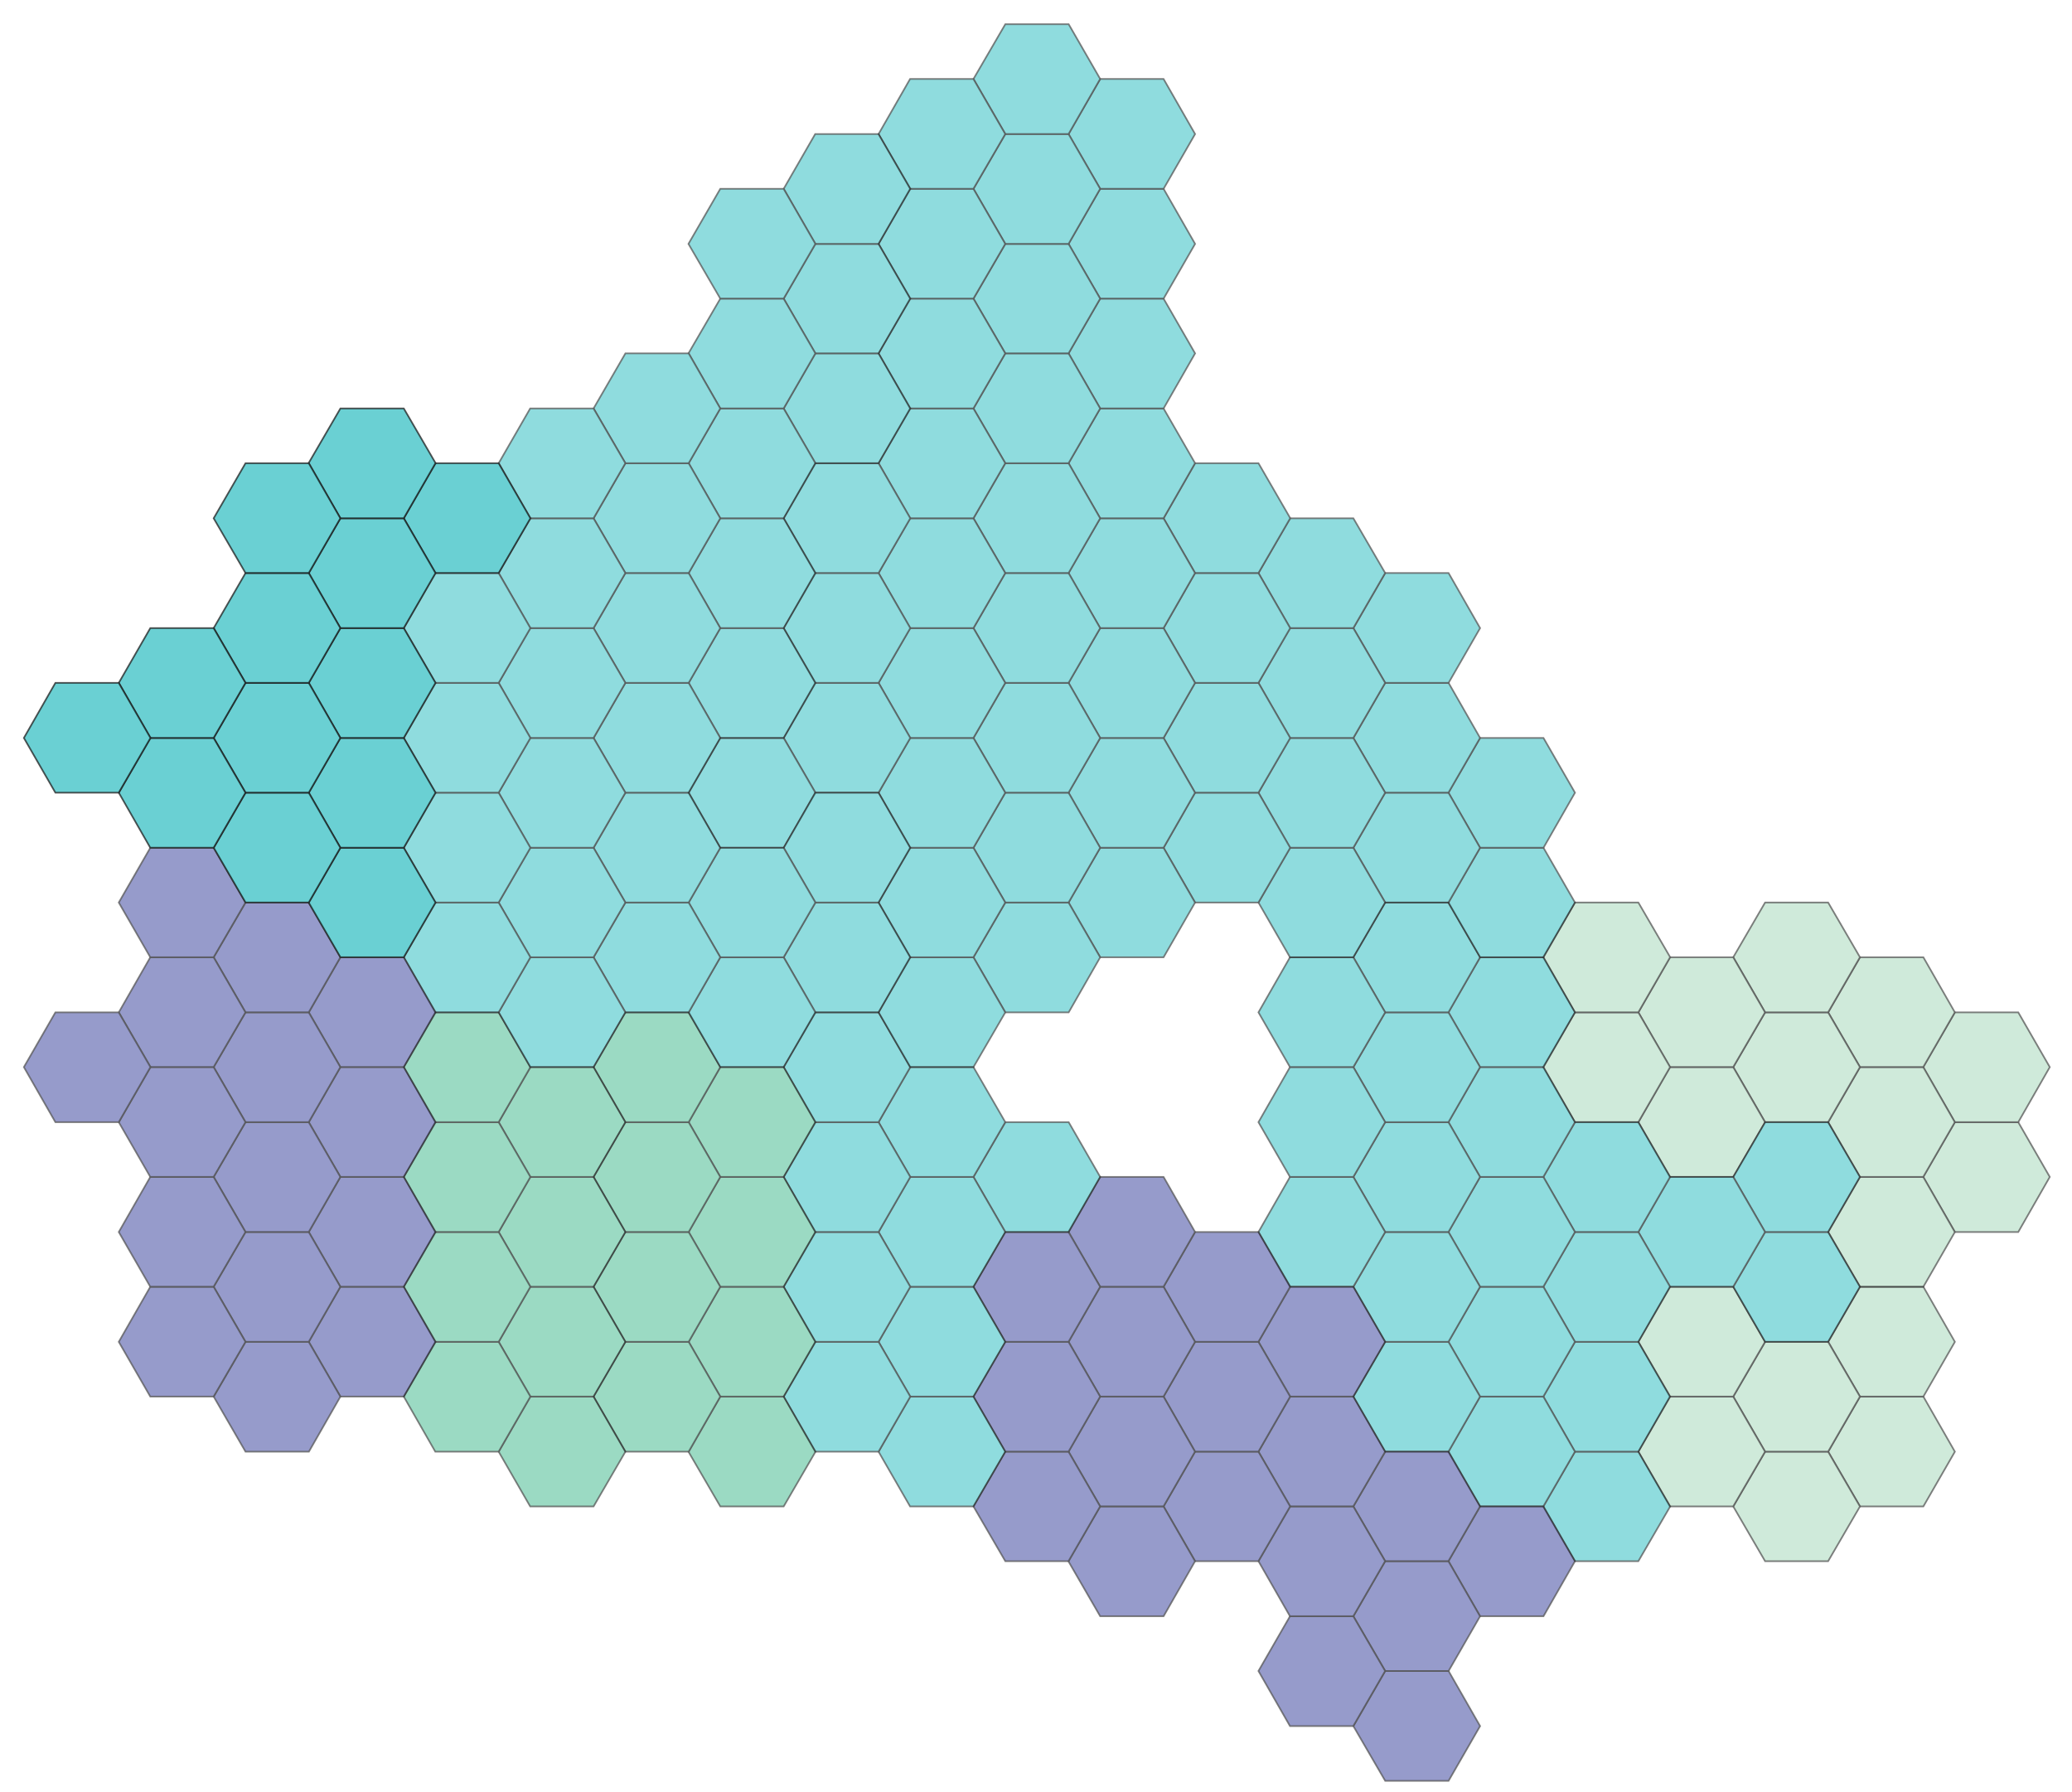<?xml version="1.0" encoding="utf-8"?>
<!-- Generator: Adobe Illustrator 23.0.0, SVG Export Plug-In . SVG Version: 6.00 Build 0)  -->
<svg version="1.1" id="Layer_1" xmlns="http://www.w3.org/2000/svg" xmlns:xlink="http://www.w3.org/1999/xlink" x="0px" y="0px"
	 viewBox="0 0 624.5 540" style="enable-background:new 0 0 624.5 540;" xml:space="preserve">
<style type="text/css">
	.st0{opacity:0.75;}
	.st1{opacity:0.75;fill:#A9D9BC;stroke:#1E1E1E;stroke-width:0.5;stroke-miterlimit:10;enable-background:new    ;}
	.st2{opacity:0.75;fill:#39C0C4;stroke:#1E1E1E;stroke-width:0.5;stroke-miterlimit:10;enable-background:new    ;}
	.st3{opacity:0.75;fill:#454DA1;stroke:#1E1E1E;stroke-width:0.5;stroke-miterlimit:10;enable-background:new    ;}
	.st4{opacity:0.75;fill:#4CBD94;stroke:#1E1E1E;stroke-width:0.5;stroke-miterlimit:10;enable-background:new    ;}
</style>
<g id="canada">
	<g id="NB" class="st0">
		<polygon class="st1" points="579.7,420.9 560.6,420.9 551,437.5 560.6,454 579.7,454 589.2,437.5 		"/>
		<polygon class="st1" points="579.7,387.8 560.6,387.8 551,404.4 560.6,420.9 579.7,420.9 589.2,404.4 		"/>
		<polygon class="st1" points="551,437.5 532,437.5 522.4,454 532,470.5 551,470.5 560.6,454 		"/>
		<polygon class="st1" points="551,404.4 532,404.4 522.4,420.9 532,437.5 551,437.5 560.6,420.9 		"/>
		<polygon class="st1" points="522.4,420.9 503.3,420.9 493.8,437.5 503.3,454 522.4,454 532,437.5 		"/>
		<polygon class="st1" points="522.4,387.8 503.3,387.8 493.8,404.4 503.3,420.9 522.4,420.9 532,404.4 		"/>
	</g>
	<g id="NL" class="st0">
		<polygon class="st1" points="608.3,338.2 589.2,338.2 579.6,354.7 589.2,371.3 608.3,371.3 617.8,354.7 		"/>
		<polygon class="st1" points="608.3,305.1 589.2,305.1 579.6,321.6 589.2,338.2 608.3,338.2 617.8,321.6 		"/>
		<polygon class="st1" points="579.7,354.7 560.6,354.7 551,371.3 560.6,387.8 579.7,387.8 589.2,371.3 		"/>
		<polygon class="st1" points="579.7,321.6 560.6,321.6 551,338.2 560.6,354.7 579.7,354.7 589.2,338.2 		"/>
		<polygon class="st1" points="579.7,288.5 560.6,288.5 551,305.1 560.6,321.6 579.7,321.6 589.2,305.1 		"/>
		<polygon class="st1" points="551,305.1 532,305.1 522.4,321.6 532,338.2 551,338.2 560.6,321.6 		"/>
		<polygon class="st1" points="551,272 532,272 522.4,288.5 532,305.1 551,305.1 560.6,288.5 		"/>
		<polygon class="st1" points="522.4,321.6 503.3,321.6 493.8,338.2 503.3,354.7 522.4,354.7 532,338.2 		"/>
		<polygon class="st1" points="522.4,288.5 503.3,288.5 493.8,305.1 503.3,321.6 522.4,321.6 532,305.1 		"/>
		<polygon class="st1" points="493.8,305.1 474.7,305.1 465.1,321.6 474.7,338.2 493.8,338.2 503.4,321.6 		"/>
		<polygon class="st1" points="493.8,272 474.7,272 465.1,288.5 474.7,305.1 493.8,305.1 503.4,288.5 		"/>
	</g>
	<g id="QC" class="st0">
		<polygon class="st2" points="551,371.3 532,371.3 522.4,387.8 532,404.4 551,404.4 560.6,387.8 		"/>
		<polygon class="st2" points="551,338.2 532,338.2 522.4,354.7 532,371.3 551,371.3 560.6,354.7 		"/>
		<polygon class="st2" points="522.4,354.7 503.3,354.7 493.8,371.3 503.3,387.8 522.4,387.8 532,371.3 		"/>
		<polygon class="st2" points="493.8,437.5 474.7,437.5 465.1,454 474.7,470.5 493.8,470.5 503.4,454 		"/>
		<polygon class="st2" points="493.8,404.4 474.7,404.4 465.1,420.9 474.7,437.5 493.8,437.5 503.4,420.9 		"/>
		<polygon class="st2" points="493.8,371.3 474.7,371.3 465.1,387.8 474.7,404.4 493.8,404.4 503.4,387.8 		"/>
		<polygon class="st2" points="493.8,338.2 474.7,338.2 465.1,354.7 474.7,371.3 493.8,371.3 503.4,354.7 		"/>
		<polygon class="st2" points="465.2,420.9 446.1,420.9 436.5,437.5 446.1,454 465.2,454 474.7,437.5 		"/>
		<polygon class="st2" points="465.2,387.8 446.1,387.8 436.5,404.4 446.1,420.9 465.2,420.9 474.7,404.4 		"/>
		<polygon class="st2" points="465.2,354.7 446.1,354.7 436.5,371.3 446.1,387.8 465.2,387.8 474.7,371.3 		"/>
		<polygon class="st2" points="465.2,321.6 446.1,321.6 436.5,338.2 446.1,354.7 465.2,354.7 474.7,338.2 		"/>
		<polygon class="st2" points="465.2,288.5 446.1,288.5 436.5,305.1 446.1,321.6 465.2,321.6 474.7,305.1 		"/>
		<polygon class="st2" points="436.6,404.4 417.5,404.4 407.9,420.9 417.5,437.5 436.6,437.5 446.1,420.9 		"/>
		<polygon class="st2" points="436.6,371.3 417.5,371.3 407.9,387.8 417.5,404.4 436.6,404.4 446.1,387.8 		"/>
		<polygon class="st2" points="436.6,338.2 417.5,338.2 407.9,354.7 417.5,371.3 436.6,371.3 446.1,354.7 		"/>
		<polygon class="st2" points="436.6,305.1 417.5,305.1 407.9,321.6 417.5,338.2 436.6,338.2 446.1,321.6 		"/>
		<polygon class="st2" points="436.6,272 417.5,272 407.9,288.5 417.5,305.1 436.6,305.1 446.1,288.5 		"/>
		<polygon class="st2" points="407.9,354.7 388.8,354.7 379.3,371.3 388.8,387.8 407.9,387.8 417.5,371.3 		"/>
		<polygon class="st2" points="407.9,321.6 388.8,321.6 379.3,338.2 388.8,354.7 407.9,354.7 417.5,338.2 		"/>
		<polygon class="st2" points="407.9,288.5 388.8,288.5 379.3,305.1 388.8,321.6 407.9,321.6 417.5,305.1 		"/>
	</g>
	<g id="ON" class="st0">
		<polygon class="st3" points="465.2,454 446.1,454 436.5,470.5 446.1,487.1 465.2,487.1 474.7,470.5 		"/>
		<polygon class="st3" points="436.6,503.6 417.5,503.6 407.9,520.2 417.5,536.7 436.6,536.7 446.1,520.2 		"/>
		<polygon class="st3" points="436.6,470.5 417.5,470.5 407.9,487.1 417.5,503.6 436.6,503.6 446.1,487.1 		"/>
		<polygon class="st3" points="436.6,437.5 417.5,437.5 407.9,454 417.5,470.5 436.6,470.5 446.1,454 		"/>
		<polygon class="st3" points="407.9,487.1 388.8,487.1 379.3,503.6 388.8,520.2 407.9,520.2 417.5,503.6 		"/>
		<polygon class="st3" points="407.9,454 388.8,454 379.3,470.5 388.8,487.1 407.9,487.1 417.5,470.5 		"/>
		<polygon class="st3" points="407.9,420.9 388.8,420.9 379.3,437.5 388.8,454 407.9,454 417.5,437.5 		"/>
		<polygon class="st3" points="407.9,387.8 388.8,387.8 379.3,404.4 388.8,420.9 407.9,420.9 417.5,404.4 		"/>
		<polygon class="st3" points="379.3,437.5 360.2,437.5 350.7,454 360.2,470.5 379.3,470.5 388.9,454 		"/>
		<polygon class="st3" points="379.3,404.4 360.2,404.4 350.7,420.9 360.2,437.5 379.3,437.5 388.9,420.9 		"/>
		<polygon class="st3" points="379.3,371.3 360.2,371.3 350.7,387.8 360.2,404.4 379.3,404.4 388.9,387.8 		"/>
		<polygon class="st3" points="350.7,454 331.6,454 322,470.5 331.6,487.1 350.7,487.1 360.2,470.5 		"/>
		<polygon class="st3" points="350.7,420.9 331.6,420.9 322,437.5 331.6,454 350.7,454 360.2,437.5 		"/>
		<polygon class="st3" points="350.7,387.8 331.6,387.8 322,404.4 331.6,420.9 350.7,420.9 360.2,404.4 		"/>
		<polygon class="st3" points="350.7,354.7 331.6,354.7 322,371.3 331.6,387.8 350.7,387.8 360.2,371.3 		"/>
		<polygon class="st3" points="322.1,437.5 303,437.5 293.4,454 303,470.5 322.1,470.5 331.6,454 		"/>
		<polygon class="st3" points="322.1,404.4 303,404.4 293.4,420.9 303,437.5 322.1,437.5 331.6,420.9 		"/>
		<polygon class="st3" points="322.1,371.3 303,371.3 293.4,387.8 303,404.4 322.1,404.4 331.6,387.8 		"/>
	</g>
	<g id="MB" class="st0">
		<polygon class="st2" points="322.1,338.2 303,338.2 293.4,354.7 303,371.3 322.1,371.3 331.6,354.7 		"/>
		<polygon class="st2" points="293.4,420.9 274.3,420.9 264.8,437.5 274.3,454 293.4,454 303,437.5 		"/>
		<polygon class="st2" points="293.4,387.8 274.3,387.8 264.8,404.4 274.3,420.9 293.4,420.9 303,404.4 		"/>
		<polygon class="st2" points="293.4,354.7 274.3,354.7 264.8,371.3 274.3,387.8 293.4,387.8 303,371.3 		"/>
		<polygon class="st2" points="293.4,321.6 274.3,321.6 264.8,338.2 274.3,354.7 293.4,354.7 303,338.2 		"/>
		<polygon class="st2" points="264.8,404.4 245.7,404.4 236.2,420.9 245.7,437.5 264.8,437.5 274.4,420.9 		"/>
		<polygon class="st2" points="264.8,371.3 245.7,371.3 236.2,387.8 245.7,404.4 264.8,404.4 274.4,387.8 		"/>
		<polygon class="st2" points="264.8,338.2 245.7,338.2 236.2,354.7 245.7,371.3 264.8,371.3 274.4,354.7 		"/>
		<polygon class="st2" points="264.8,305.1 245.7,305.1 236.2,321.6 245.7,338.2 264.8,338.2 274.4,321.6 		"/>
	</g>
	<g id="NU" class="st0">
		<polygon class="st2" points="465.2,255.5 446.1,255.5 436.5,272 446.1,288.5 465.2,288.5 474.7,272 		"/>
		<polygon class="st2" points="465.2,222.4 446.1,222.4 436.5,238.9 446.1,255.5 465.2,255.5 474.7,238.9 		"/>
		<polygon class="st2" points="436.6,238.9 417.5,238.9 407.9,255.5 417.5,272 436.6,272 446.1,255.5 		"/>
		<polygon class="st2" points="436.6,205.8 417.5,205.8 407.9,222.4 417.5,238.9 436.6,238.9 446.1,222.4 		"/>
		<polygon class="st2" points="436.6,172.7 417.5,172.7 407.9,189.3 417.5,205.8 436.6,205.8 446.1,189.3 		"/>
		<polygon class="st2" points="407.9,255.5 388.8,255.5 379.3,272 388.8,288.5 407.9,288.5 417.5,272 		"/>
		<polygon class="st2" points="407.9,222.4 388.8,222.4 379.3,238.9 388.8,255.5 407.9,255.5 417.5,238.9 		"/>
		<polygon class="st2" points="407.9,189.3 388.8,189.3 379.3,205.8 388.8,222.4 407.9,222.4 417.5,205.8 		"/>
		<polygon class="st2" points="407.9,156.2 388.8,156.2 379.3,172.7 388.8,189.3 407.9,189.3 417.5,172.7 		"/>
		<polygon class="st2" points="379.3,238.9 360.2,238.9 350.7,255.5 360.2,272 379.3,272 388.9,255.5 		"/>
		<polygon class="st2" points="379.3,205.8 360.2,205.8 350.7,222.4 360.2,238.9 379.3,238.9 388.9,222.4 		"/>
		<polygon class="st2" points="379.3,172.7 360.2,172.7 350.7,189.3 360.2,205.8 379.3,205.8 388.9,189.3 		"/>
		<polygon class="st2" points="379.3,139.6 360.2,139.6 350.7,156.2 360.2,172.7 379.3,172.7 388.9,156.2 		"/>
		<polygon class="st2" points="350.7,255.5 331.6,255.5 322,272 331.6,288.5 350.7,288.5 360.2,272 		"/>
		<polygon class="st2" points="350.7,222.4 331.6,222.4 322,238.9 331.6,255.5 350.7,255.5 360.2,238.9 		"/>
		<polygon class="st2" points="350.7,189.3 331.6,189.3 322,205.8 331.6,222.4 350.7,222.4 360.2,205.8 		"/>
		<polygon class="st2" points="350.7,156.2 331.6,156.2 322,172.7 331.6,189.3 350.7,189.3 360.2,172.7 		"/>
		<polygon class="st2" points="350.7,123.1 331.6,123.1 322,139.6 331.6,156.2 350.7,156.2 360.2,139.6 		"/>
		<polygon class="st2" points="350.7,90 331.6,90 322,106.5 331.6,123.1 350.7,123.1 360.2,106.5 		"/>
		<polygon class="st2" points="350.7,56.9 331.6,56.9 322,73.5 331.6,90 350.7,90 360.2,73.5 		"/>
		<polygon class="st2" points="350.7,23.8 331.6,23.8 322,40.4 331.6,56.9 350.7,56.9 360.2,40.4 		"/>
		<polygon class="st2" points="322.1,272 303,272 293.4,288.5 303,305.1 322.1,305.1 331.6,288.5 		"/>
		<polygon class="st2" points="322.1,238.9 303,238.9 293.4,255.5 303,272 322.1,272 331.6,255.5 		"/>
		<polygon class="st2" points="322.1,205.8 303,205.8 293.4,222.4 303,238.9 322.1,238.9 331.6,222.4 		"/>
		<polygon class="st2" points="322.1,172.7 303,172.7 293.4,189.3 303,205.8 322.1,205.8 331.6,189.3 		"/>
		<polygon class="st2" points="322.1,139.6 303,139.6 293.4,156.2 303,172.7 322.1,172.7 331.6,156.2 		"/>
		<polygon class="st2" points="322.1,106.5 303,106.5 293.4,123.1 303,139.6 322.1,139.6 331.6,123.1 		"/>
		<polygon class="st2" points="322.1,73.5 303,73.5 293.4,90 303,106.5 322.1,106.5 331.6,90 		"/>
		<polygon class="st2" points="322.1,40.4 303,40.4 293.4,56.9 303,73.5 322.1,73.5 331.6,56.9 		"/>
		<polygon class="st2" points="322.1,7.3 303,7.3 293.4,23.8 303,40.4 322.1,40.4 331.6,23.8 		"/>
		<polygon class="st2" points="293.4,288.5 274.3,288.5 264.8,305.1 274.3,321.6 293.4,321.6 303,305.1 		"/>
		<polygon class="st2" points="293.4,255.5 274.3,255.5 264.8,272 274.3,288.5 293.4,288.5 303,272 		"/>
		<polygon class="st2" points="293.4,222.4 274.3,222.4 264.8,238.9 274.3,255.5 293.4,255.5 303,238.9 		"/>
		<polygon class="st2" points="293.4,189.3 274.3,189.3 264.8,205.8 274.3,222.4 293.4,222.4 303,205.8 		"/>
		<polygon class="st2" points="293.4,156.2 274.3,156.2 264.8,172.7 274.3,189.3 293.4,189.3 303,172.7 		"/>
		<polygon class="st2" points="293.4,123.1 274.3,123.1 264.8,139.6 274.3,156.2 293.4,156.2 303,139.6 		"/>
		<polygon class="st2" points="293.4,90 274.3,90 264.8,106.5 274.3,123.1 293.4,123.1 303,106.5 		"/>
		<polygon class="st2" points="293.4,56.9 274.3,56.9 264.8,73.5 274.3,90 293.4,90 303,73.5 		"/>
		<polygon class="st2" points="293.4,23.8 274.3,23.8 264.8,40.4 274.3,56.9 293.4,56.9 303,40.4 		"/>
		<polygon class="st2" points="264.8,205.8 245.7,205.8 236.2,222.4 245.7,238.9 264.8,238.9 274.4,222.4 		"/>
		<polygon class="st2" points="264.8,172.7 245.7,172.7 236.2,189.3 245.7,205.8 264.8,205.8 274.4,189.3 		"/>
		<polygon class="st2" points="264.8,139.6 245.7,139.6 236.2,156.2 245.7,172.7 264.8,172.7 274.4,156.2 		"/>
		<polygon class="st2" points="236.2,222.4 217.1,222.4 207.5,238.9 217.1,255.5 236.2,255.5 245.8,238.9 		"/>
	</g>
	<g id="SK" class="st0">
		<polygon class="st4" points="236.2,420.9 217.1,420.9 207.5,437.5 217.1,454 236.2,454 245.8,437.5 		"/>
		<polygon class="st4" points="236.2,387.8 217.1,387.8 207.5,404.4 217.1,420.9 236.2,420.9 245.8,404.4 		"/>
		<polygon class="st4" points="236.2,354.7 217.1,354.7 207.5,371.3 217.1,387.8 236.2,387.8 245.8,371.3 		"/>
		<polygon class="st4" points="236.2,321.6 217.1,321.6 207.5,338.2 217.1,354.7 236.2,354.7 245.8,338.2 		"/>
		<polygon class="st4" points="207.6,404.4 188.5,404.4 178.9,420.9 188.5,437.5 207.6,437.5 217.1,420.9 		"/>
		<polygon class="st4" points="207.6,371.3 188.5,371.3 178.9,387.8 188.5,404.4 207.6,404.4 217.1,387.8 		"/>
		<polygon class="st4" points="207.6,338.2 188.5,338.2 178.9,354.7 188.5,371.3 207.6,371.3 217.1,354.7 		"/>
		<polygon class="st4" points="207.6,305.1 188.5,305.1 178.9,321.6 188.5,338.2 207.6,338.2 217.1,321.6 		"/>
	</g>
	<g id="AB" class="st0">
		<polygon class="st4" points="178.9,420.9 159.8,420.9 150.3,437.5 159.8,454 178.9,454 188.5,437.5 		"/>
		<polygon class="st4" points="178.9,387.8 159.8,387.8 150.3,404.4 159.8,420.9 178.9,420.9 188.5,404.4 		"/>
		<polygon class="st4" points="178.9,354.7 159.8,354.7 150.3,371.3 159.8,387.8 178.9,387.8 188.5,371.3 		"/>
		<polygon class="st4" points="178.9,321.6 159.8,321.6 150.3,338.2 159.8,354.7 178.9,354.7 188.5,338.2 		"/>
		<polygon class="st4" points="150.3,404.4 131.2,404.4 121.7,420.9 131.2,437.5 150.3,437.5 159.9,420.9 		"/>
		<polygon class="st4" points="150.3,371.3 131.2,371.3 121.7,387.8 131.2,404.4 150.3,404.4 159.9,387.8 		"/>
		<polygon class="st4" points="150.3,338.2 131.2,338.2 121.7,354.7 131.2,371.3 150.3,371.3 159.9,354.7 		"/>
		<polygon class="st4" points="150.3,305.1 131.2,305.1 121.7,321.6 131.2,338.2 150.3,338.2 159.9,321.6 		"/>
	</g>
	<g id="NT" class="st0">
		<polygon class="st2" points="264.8,272 245.7,272 236.2,288.5 245.7,305.1 264.8,305.1 274.4,288.5 		"/>
		<polygon class="st2" points="264.8,238.9 245.7,238.9 236.2,255.5 245.7,272 264.8,272 274.4,255.5 		"/>
		<polygon class="st2" points="264.8,106.5 245.7,106.5 236.2,123.1 245.7,139.6 264.8,139.6 274.4,123.1 		"/>
		<polygon class="st2" points="264.8,73.5 245.7,73.5 236.2,90 245.7,106.5 264.8,106.5 274.4,90 		"/>
		<polygon class="st2" points="264.8,40.4 245.7,40.4 236.2,56.9 245.7,73.5 264.8,73.5 274.4,56.9 		"/>
		<polygon class="st2" points="236.2,288.5 217.1,288.5 207.5,305.1 217.1,321.6 236.2,321.6 245.8,305.1 		"/>
		<polygon class="st2" points="236.2,255.5 217.1,255.5 207.5,272 217.1,288.5 236.2,288.5 245.8,272 		"/>
		<polygon class="st2" points="236.2,189.3 217.1,189.3 207.5,205.8 217.1,222.4 236.2,222.4 245.8,205.8 		"/>
		<polygon class="st2" points="236.2,156.2 217.1,156.2 207.5,172.7 217.1,189.3 236.2,189.3 245.8,172.7 		"/>
		<polygon class="st2" points="236.2,123.1 217.1,123.1 207.5,139.6 217.1,156.2 236.2,156.2 245.8,139.6 		"/>
		<polygon class="st2" points="236.2,90 217.1,90 207.5,106.5 217.1,123.1 236.2,123.1 245.8,106.5 		"/>
		<polygon class="st2" points="236.2,56.9 217.1,56.9 207.5,73.5 217.1,90 236.2,90 245.8,73.5 		"/>
		<polygon class="st2" points="207.6,272 188.5,272 178.9,288.5 188.5,305.1 207.6,305.1 217.1,288.5 		"/>
		<polygon class="st2" points="207.6,238.9 188.5,238.9 178.9,255.5 188.5,272 207.6,272 217.1,255.5 		"/>
		<polygon class="st2" points="207.6,205.8 188.5,205.8 178.9,222.4 188.5,238.9 207.6,238.9 217.1,222.4 		"/>
		<polygon class="st2" points="207.6,172.7 188.5,172.7 178.9,189.3 188.5,205.8 207.6,205.8 217.1,189.3 		"/>
		<polygon class="st2" points="207.6,139.6 188.5,139.6 178.9,156.2 188.5,172.7 207.6,172.7 217.1,156.2 		"/>
		<polygon class="st2" points="207.6,106.5 188.5,106.5 178.9,123.1 188.5,139.6 207.6,139.6 217.1,123.1 		"/>
		<polygon class="st2" points="178.9,288.5 159.8,288.5 150.3,305.1 159.8,321.6 178.9,321.6 188.5,305.1 		"/>
		<polygon class="st2" points="178.9,255.5 159.8,255.5 150.3,272 159.8,288.5 178.9,288.5 188.5,272 		"/>
		<polygon class="st2" points="178.9,222.4 159.8,222.4 150.3,238.9 159.8,255.5 178.9,255.5 188.5,238.9 		"/>
		<polygon class="st2" points="178.9,189.3 159.8,189.3 150.3,205.8 159.8,222.4 178.9,222.4 188.5,205.8 		"/>
		<polygon class="st2" points="178.9,156.2 159.8,156.2 150.3,172.7 159.8,189.3 178.9,189.3 188.5,172.7 		"/>
		<polygon class="st2" points="178.9,123.1 159.8,123.1 150.3,139.6 159.8,156.2 178.9,156.2 188.5,139.6 		"/>
		<polygon class="st2" points="150.3,272 131.2,272 121.7,288.5 131.2,305.1 150.3,305.1 159.9,288.5 		"/>
		<polygon class="st2" points="150.3,238.9 131.2,238.9 121.7,255.5 131.2,272 150.3,272 159.9,255.5 		"/>
		<polygon class="st2" points="150.3,205.8 131.2,205.8 121.7,222.4 131.2,238.9 150.3,238.9 159.9,222.4 		"/>
		<polygon class="st2" points="150.3,172.7 131.2,172.7 121.7,189.3 131.2,205.8 150.3,205.8 159.9,189.3 		"/>
	</g>
	<g id="BC" class="st0">
		<polygon class="st3" points="121.7,387.8 102.6,387.8 93,404.4 102.6,420.9 121.7,420.9 131.3,404.4 		"/>
		<polygon class="st3" points="121.7,354.7 102.6,354.7 93,371.3 102.6,387.8 121.7,387.8 131.3,371.3 		"/>
		<polygon class="st3" points="121.7,321.6 102.6,321.6 93,338.2 102.6,354.7 121.7,354.7 131.3,338.2 		"/>
		<polygon class="st3" points="121.7,288.5 102.6,288.5 93,305.1 102.6,321.6 121.7,321.6 131.3,305.1 		"/>
		<polygon class="st3" points="93.1,404.4 74,404.4 64.4,420.9 74,437.5 93.1,437.5 102.6,420.9 		"/>
		<polygon class="st3" points="93.1,371.3 74,371.3 64.4,387.8 74,404.4 93.1,404.4 102.6,387.8 		"/>
		<polygon class="st3" points="93.1,338.2 74,338.2 64.4,354.7 74,371.3 93.1,371.3 102.6,354.7 		"/>
		<polygon class="st3" points="93.1,305.1 74,305.1 64.4,321.6 74,338.2 93.1,338.2 102.6,321.6 		"/>
		<polygon class="st3" points="93.1,272 74,272 64.4,288.5 74,305.1 93.1,305.1 102.6,288.5 		"/>
		<polygon class="st3" points="64.4,387.8 45.3,387.8 35.8,404.4 45.3,420.9 64.4,420.9 74,404.4 		"/>
		<polygon class="st3" points="64.4,354.7 45.3,354.7 35.8,371.3 45.3,387.8 64.4,387.8 74,371.3 		"/>
		<polygon class="st3" points="64.4,321.6 45.3,321.6 35.8,338.2 45.3,354.7 64.4,354.7 74,338.2 		"/>
		<polygon class="st3" points="64.4,288.5 45.3,288.5 35.8,305.1 45.3,321.6 64.4,321.6 74,305.1 		"/>
		<polygon class="st3" points="64.4,255.5 45.3,255.5 35.8,272 45.3,288.5 64.4,288.5 74,272 		"/>
		<polygon class="st3" points="35.8,305.1 16.7,305.1 7.2,321.6 16.7,338.2 35.8,338.2 45.4,321.6 		"/>
	</g>
	<g id="YT">
		<polygon class="st2" points="150.3,139.6 131.2,139.6 121.7,156.2 131.2,172.7 150.3,172.7 159.9,156.2 		"/>
		<polygon class="st2" points="121.7,255.5 102.6,255.5 93,272 102.6,288.5 121.7,288.5 131.3,272 		"/>
		<polygon class="st2" points="121.7,222.4 102.6,222.4 93,238.9 102.6,255.5 121.7,255.5 131.3,238.9 		"/>
		<polygon class="st2" points="121.7,189.3 102.6,189.3 93,205.8 102.6,222.4 121.7,222.4 131.3,205.8 		"/>
		<polygon class="st2" points="121.7,156.2 102.6,156.2 93,172.7 102.6,189.3 121.7,189.3 131.3,172.7 		"/>
		<polygon class="st2" points="121.7,123.1 102.6,123.1 93,139.6 102.6,156.2 121.7,156.2 131.3,139.6 		"/>
		<polygon class="st2" points="93.1,238.9 74,238.9 64.4,255.5 74,272 93.1,272 102.6,255.5 		"/>
		<polygon class="st2" points="93.1,205.8 74,205.8 64.4,222.4 74,238.9 93.1,238.9 102.6,222.4 		"/>
		<polygon class="st2" points="93.1,172.7 74,172.7 64.4,189.3 74,205.8 93.1,205.8 102.6,189.3 		"/>
		<polygon class="st2" points="93.1,139.6 74,139.6 64.4,156.2 74,172.7 93.1,172.7 102.6,156.2 		"/>
		<polygon class="st2" points="64.4,222.4 45.3,222.4 35.8,238.9 45.3,255.5 64.4,255.5 74,238.9 		"/>
		<polygon class="st2" points="64.4,189.3 45.3,189.3 35.8,205.8 45.3,222.4 64.4,222.4 74,205.8 		"/>
		<polygon class="st2" points="35.8,205.8 16.7,205.8 7.2,222.4 16.7,238.9 35.8,238.9 45.4,222.4 		"/>
	</g>
</g>
</svg>
